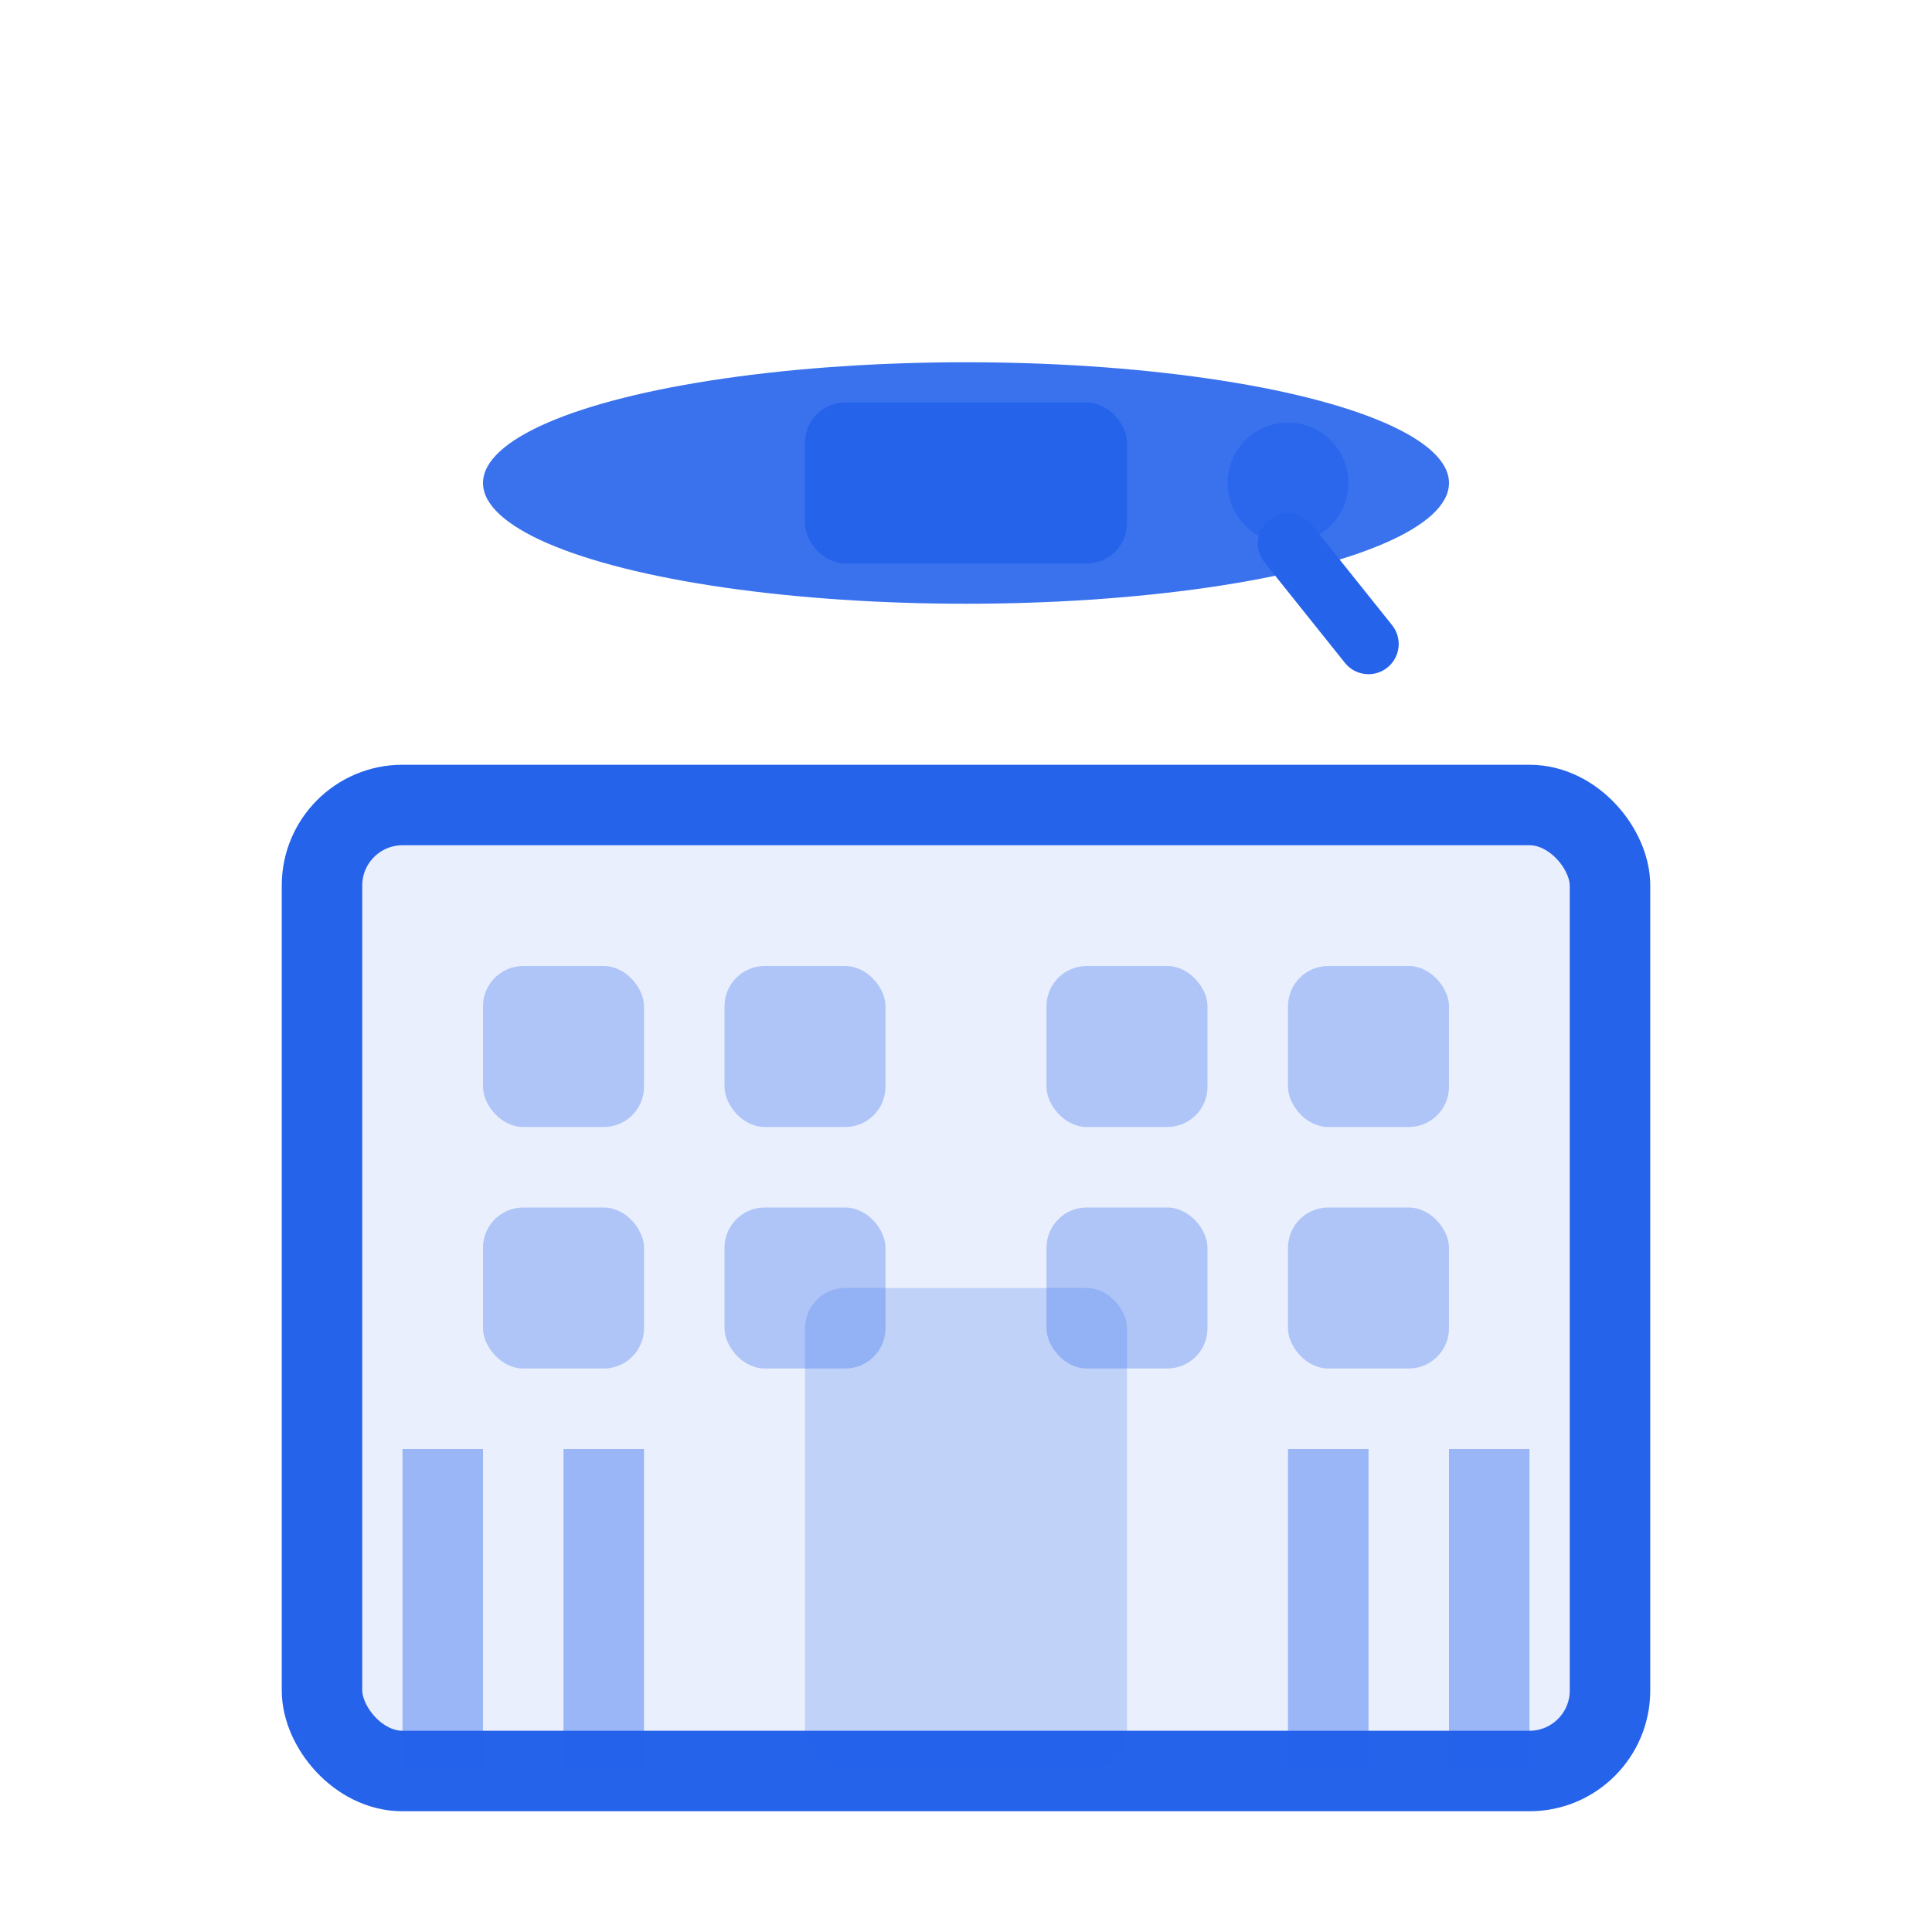 <svg viewBox="0 0 48 48" fill="none" xmlns="http://www.w3.org/2000/svg">
  <!-- Building Base -->
  <rect
    x="8"
    y="20"
    width="32"
    height="24"
    rx="2"
    fill="#2563eb"
    fill-opacity="0.1"
    stroke="#2563eb"
    stroke-width="2"
  />
  
  <!-- Building Windows -->
  <rect x="12" y="24" width="4" height="4" rx="1" fill="#2563eb" fill-opacity="0.3" />
  <rect x="18" y="24" width="4" height="4" rx="1" fill="#2563eb" fill-opacity="0.3" />
  <rect x="26" y="24" width="4" height="4" rx="1" fill="#2563eb" fill-opacity="0.3" />
  <rect x="32" y="24" width="4" height="4" rx="1" fill="#2563eb" fill-opacity="0.3" />
  
  <rect x="12" y="30" width="4" height="4" rx="1" fill="#2563eb" fill-opacity="0.3" />
  <rect x="18" y="30" width="4" height="4" rx="1" fill="#2563eb" fill-opacity="0.3" />
  <rect x="26" y="30" width="4" height="4" rx="1" fill="#2563eb" fill-opacity="0.3" />
  <rect x="32" y="30" width="4" height="4" rx="1" fill="#2563eb" fill-opacity="0.3" />
  
  <!-- Main Entrance -->
  <rect
    x="20"
    y="32"
    width="8"
    height="12"
    rx="1"
    fill="#2563eb"
    fill-opacity="0.2"
  />
  
  <!-- Graduation Cap -->
  <ellipse
    cx="24"
    cy="12"
    rx="12"
    ry="3"
    fill="#2563eb"
    fill-opacity="0.9"
  />
  
  <!-- Cap Top -->
  <rect
    x="20"
    y="10"
    width="8"
    height="4"
    rx="1"
    fill="#2563eb"
  />
  
  <!-- Tassel -->
  <circle cx="32" cy="12" r="1.5" fill="#2563eb" fill-opacity="0.7" />
  <line x1="32" y1="13.5" x2="34" y2="16" stroke="#2563eb" stroke-width="1.5" stroke-linecap="round" />
  
  <!-- Building Pillars -->
  <rect x="10" y="36" width="2" height="8" fill="#2563eb" fill-opacity="0.4" />
  <rect x="14" y="36" width="2" height="8" fill="#2563eb" fill-opacity="0.4" />
  <rect x="32" y="36" width="2" height="8" fill="#2563eb" fill-opacity="0.4" />
  <rect x="36" y="36" width="2" height="8" fill="#2563eb" fill-opacity="0.4" />
</svg>